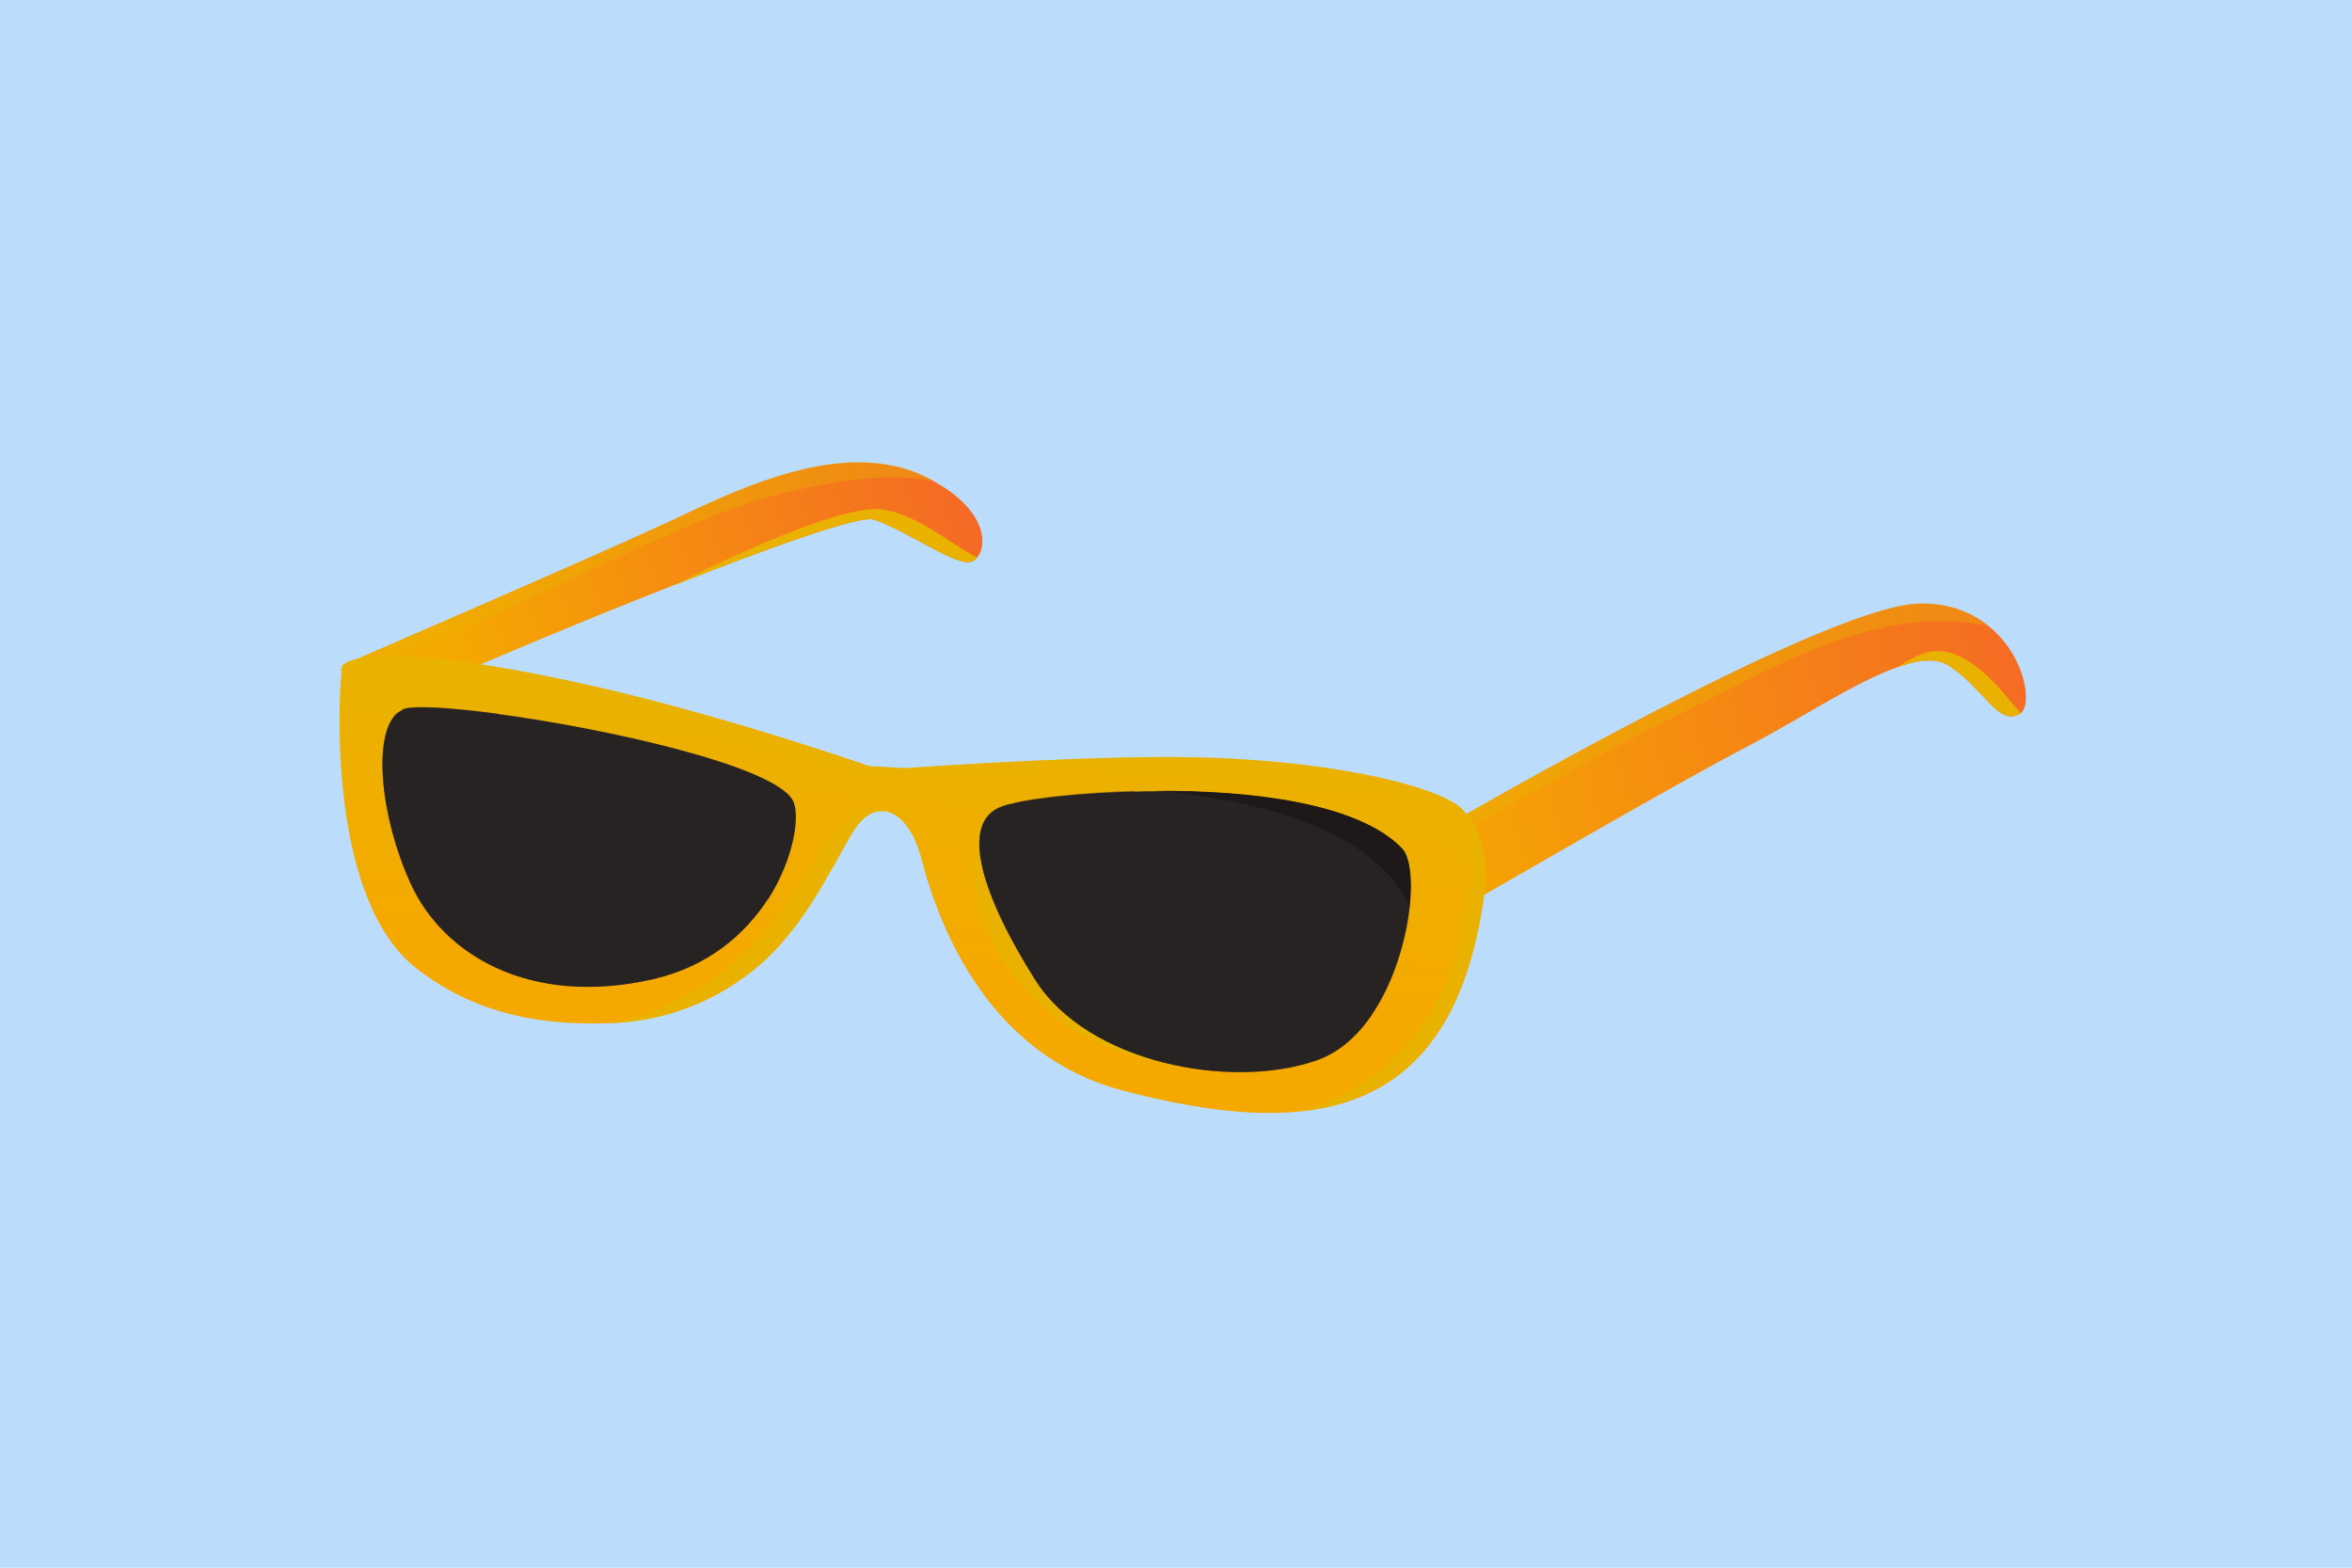 <svg width="285" height="190" viewBox="0 0 285 190" fill="none" xmlns="http://www.w3.org/2000/svg">
<rect width="285" height="190" fill="#BBDDFB"/>
<path d="M176.684 100.92C177.553 102.851 178.857 106.472 177.939 109.561C177.939 109.561 202.179 95.466 211.691 90.494C218.017 87.211 224.825 82.625 229.992 80.839C232.599 79.922 234.724 79.729 236.173 80.694C240.567 83.591 242.063 87.984 244.719 86.535C244.767 86.535 244.816 86.487 244.864 86.439C246.313 85.28 245.347 79.391 240.953 75.867C238.876 74.177 236.028 73.019 232.358 73.164C220.673 73.647 176.008 99.617 176.008 99.617C176.008 99.617 176.298 100.1 176.684 100.92Z" fill="url(#paint0_linear)"/>
<path opacity="0.4" d="M176.008 99.617C176.008 99.617 176.298 100.1 176.684 100.969C181.368 98.748 190.494 92.956 203.676 86.487C214.637 81.129 227.384 73.019 240.953 75.867C238.877 74.177 236.028 73.019 232.358 73.164C220.673 73.647 176.008 99.617 176.008 99.617Z" fill="#EAB200"/>
<path d="M229.992 80.84C232.6 79.922 234.724 79.729 236.173 80.695C240.567 83.591 242.064 87.984 244.719 86.536C244.768 86.536 244.816 86.487 244.864 86.439C242.546 83.832 237.718 76.881 232.358 79.488C231.585 79.826 230.813 80.26 229.992 80.84Z" fill="#EAB200"/>
<path d="M41.437 80.647H57.951C57.951 80.647 69.733 75.579 81.708 70.896C81.756 70.896 81.756 70.896 81.756 70.896C92.91 66.503 104.161 62.4 105.899 62.98C109.569 64.186 115.122 68.145 117.295 68.145C117.729 68.145 118.116 67.952 118.405 67.565C119.709 66.021 119.468 61.821 113.19 58.345C113.094 58.297 112.949 58.2 112.852 58.152C103.098 52.891 90.737 58.635 81.515 63.028C72.292 67.324 41.437 80.647 41.437 80.647Z" fill="url(#paint1_linear)"/>
<path d="M50.416 117.334C57.079 122.547 64.805 124.382 74.076 123.996C79.822 123.754 85.713 121.968 91.169 117.672C94.984 114.679 98.074 110.19 100.392 105.99C102.999 101.694 104.061 98.121 107.104 98.315C108.6 98.459 109.711 99.715 110.435 100.97C111.16 102.273 111.498 103.576 111.594 103.866C114.008 113.327 120.286 128.002 135.979 132.154C144.042 134.278 151.285 135.34 157.514 134.712C157.514 134.712 157.514 134.712 157.563 134.712C169.682 133.457 177.843 125.782 180.016 107.148C180.016 107.148 180.402 102.225 177.988 98.99C177.457 98.315 176.877 97.687 176.105 97.253C176.105 97.253 176.056 97.253 176.008 97.204C171.372 94.501 157.997 91.749 141.725 91.749C128.253 91.749 109.663 93.101 109.663 93.101L105.365 92.86C105.365 92.86 86.099 86.102 68.619 82.433C49.691 78.426 43.897 79.44 42.159 80.212C41.579 80.502 41.434 80.743 41.434 80.743C41.434 80.743 41.434 80.84 41.434 80.985C41.434 81.081 41.386 81.178 41.386 81.371C40.951 85.522 39.938 109.079 50.416 117.334Z" fill="url(#paint2_linear)"/>
<path d="M119.658 98.942C117.775 100.439 115.506 110.045 124.004 119.651C132.503 129.257 144.188 129.547 152.445 129.933C152.445 129.933 136.462 130.078 128.591 119.651C120.673 109.128 119.658 98.942 119.658 98.942Z" fill="#EAB200"/>
<path d="M125.453 118.781C131.778 128.773 149.016 132.152 159.494 128.532C162.295 127.566 164.564 125.491 166.303 122.884C168.959 118.926 170.407 113.857 170.842 109.754C171.18 106.471 170.842 103.768 169.876 102.803C164.613 97.348 151.431 95.803 140.035 95.9H139.939C139.069 95.9 138.248 95.9 137.428 95.948C131.15 96.093 125.694 96.72 122.845 97.348C122.7 97.396 122.555 97.396 122.411 97.444C122.024 97.541 121.735 97.638 121.445 97.734C116.037 99.617 119.127 108.788 125.453 118.781Z" fill="#282323"/>
<path d="M49.788 107.148C53.699 115.692 64.177 122.064 79.097 118.685C85.857 117.14 90.3 113.182 93.004 109.03H93.052C96.287 103.962 97.011 98.652 96.046 96.962C93.68 92.811 73.641 88.321 60.362 86.535C54.52 85.763 49.981 85.473 48.822 86.004C48.774 86.004 48.774 86.053 48.725 86.053C48.532 86.149 48.339 86.294 48.098 86.439C45.104 89.142 46.118 99.183 49.788 107.148Z" fill="#282323"/>
<path d="M140.034 95.852C151.333 96.769 166.157 100.148 170.793 109.755C171.131 106.472 170.793 103.769 169.827 102.803C164.564 97.3 151.43 95.756 140.034 95.852Z" fill="#1E1818"/>
<path opacity="0.4" d="M49.788 107.147C53.699 115.691 64.177 122.063 79.097 118.684C85.857 117.14 90.3 113.181 93.004 109.03C88.948 112.505 82.381 117.091 73.882 117.236C63.066 117.429 44.283 108.885 48.098 86.487C45.104 89.142 46.118 99.182 49.788 107.147Z" fill="#282323"/>
<path opacity="0.4" d="M125.453 118.782C131.778 128.775 149.016 132.154 159.494 128.533C162.295 127.568 164.564 125.492 166.303 122.885C156.984 128.775 142.015 129.45 133.275 123.754C122.7 116.803 121.107 103.818 122.411 97.397C122.024 97.494 121.735 97.591 121.445 97.687C116.037 99.618 119.127 108.79 125.453 118.782Z" fill="#282323"/>
<path opacity="0.4" d="M41 81.323C41.097 81.323 41.241 81.323 41.338 81.323C45.008 81.13 51.719 80.357 69.634 84.605C88.127 88.95 105.365 94.453 105.365 94.453C105.365 94.453 125.646 93.149 142.449 93.005C156.549 92.908 170.262 95.129 177.94 98.99C177.408 98.266 176.781 97.687 175.96 97.204C171.324 94.501 157.949 91.749 141.677 91.749C128.205 91.749 109.615 93.101 109.615 93.101L105.317 92.86C105.317 92.86 86.051 86.102 68.571 82.433C49.643 78.426 43.849 79.44 42.111 80.212L41.386 80.985L41 81.323Z" fill="#EAB200"/>
<path d="M74.076 123.995C79.822 123.754 85.713 121.968 91.17 117.672C94.984 114.679 98.075 110.189 100.392 105.99C103 101.693 104.062 98.121 107.104 98.314C104.69 97.832 101.455 98.652 98.509 104.638C95.853 110.044 87.5 121.292 74.076 123.995Z" fill="#EAB200"/>
<path d="M157.515 134.663C169.635 133.408 177.795 125.733 179.968 107.1C179.968 107.1 180.354 102.176 177.94 98.942C177.409 98.266 179.63 110.141 174.994 119.602C170.842 128.002 164.565 132.588 157.515 134.663Z" fill="#EAB200"/>
<path opacity="0.4" d="M41.437 80.646H45.493C64.759 73.116 81.853 63.316 93.007 60.275C103.05 57.524 108.893 57.572 113.19 58.296C113.094 58.248 112.949 58.151 112.852 58.103C103.098 52.841 90.737 58.586 81.515 62.978C72.292 67.323 41.437 80.646 41.437 80.646Z" fill="#EAB200"/>
<path d="M81.753 70.895C92.907 66.502 104.158 62.399 105.896 62.978C109.566 64.185 115.119 68.143 117.292 68.143C117.726 68.143 118.113 67.95 118.402 67.564C115.216 65.971 111.497 62.544 107.103 61.771C101.599 60.758 82.864 70.267 81.753 70.895Z" fill="#EAB200"/>
<path opacity="0.5" d="M48.677 86.053L64.756 108.065H78.421L60.314 86.487C54.471 85.715 49.932 85.425 48.773 85.956C48.725 86.004 48.725 86.053 48.677 86.053Z" fill="#282323"/>
<path opacity="0.5" d="M122.845 97.3L142.449 116.803H154.617L137.427 95.852C131.15 96.045 125.694 96.625 122.845 97.3Z" fill="#282323"/>
<defs>
<linearGradient id="paint0_linear" x1="167.814" y1="100.372" x2="259.856" y2="77.78" gradientUnits="userSpaceOnUse">
<stop offset="0.015" stop-color="#F5A900"/>
<stop offset="1" stop-color="#F55F2A"/>
</linearGradient>
<linearGradient id="paint1_linear" x1="52.215" y1="77.626" x2="127.261" y2="56.976" gradientUnits="userSpaceOnUse">
<stop offset="0.015" stop-color="#F5A900"/>
<stop offset="1" stop-color="#F55F2A"/>
</linearGradient>
<linearGradient id="paint2_linear" x1="111.21" y1="87.603" x2="108.783" y2="117.462" gradientUnits="userSpaceOnUse">
<stop stop-color="#EAB200"/>
<stop offset="0.985" stop-color="#F5A900"/>
</linearGradient>
</defs>
</svg>
